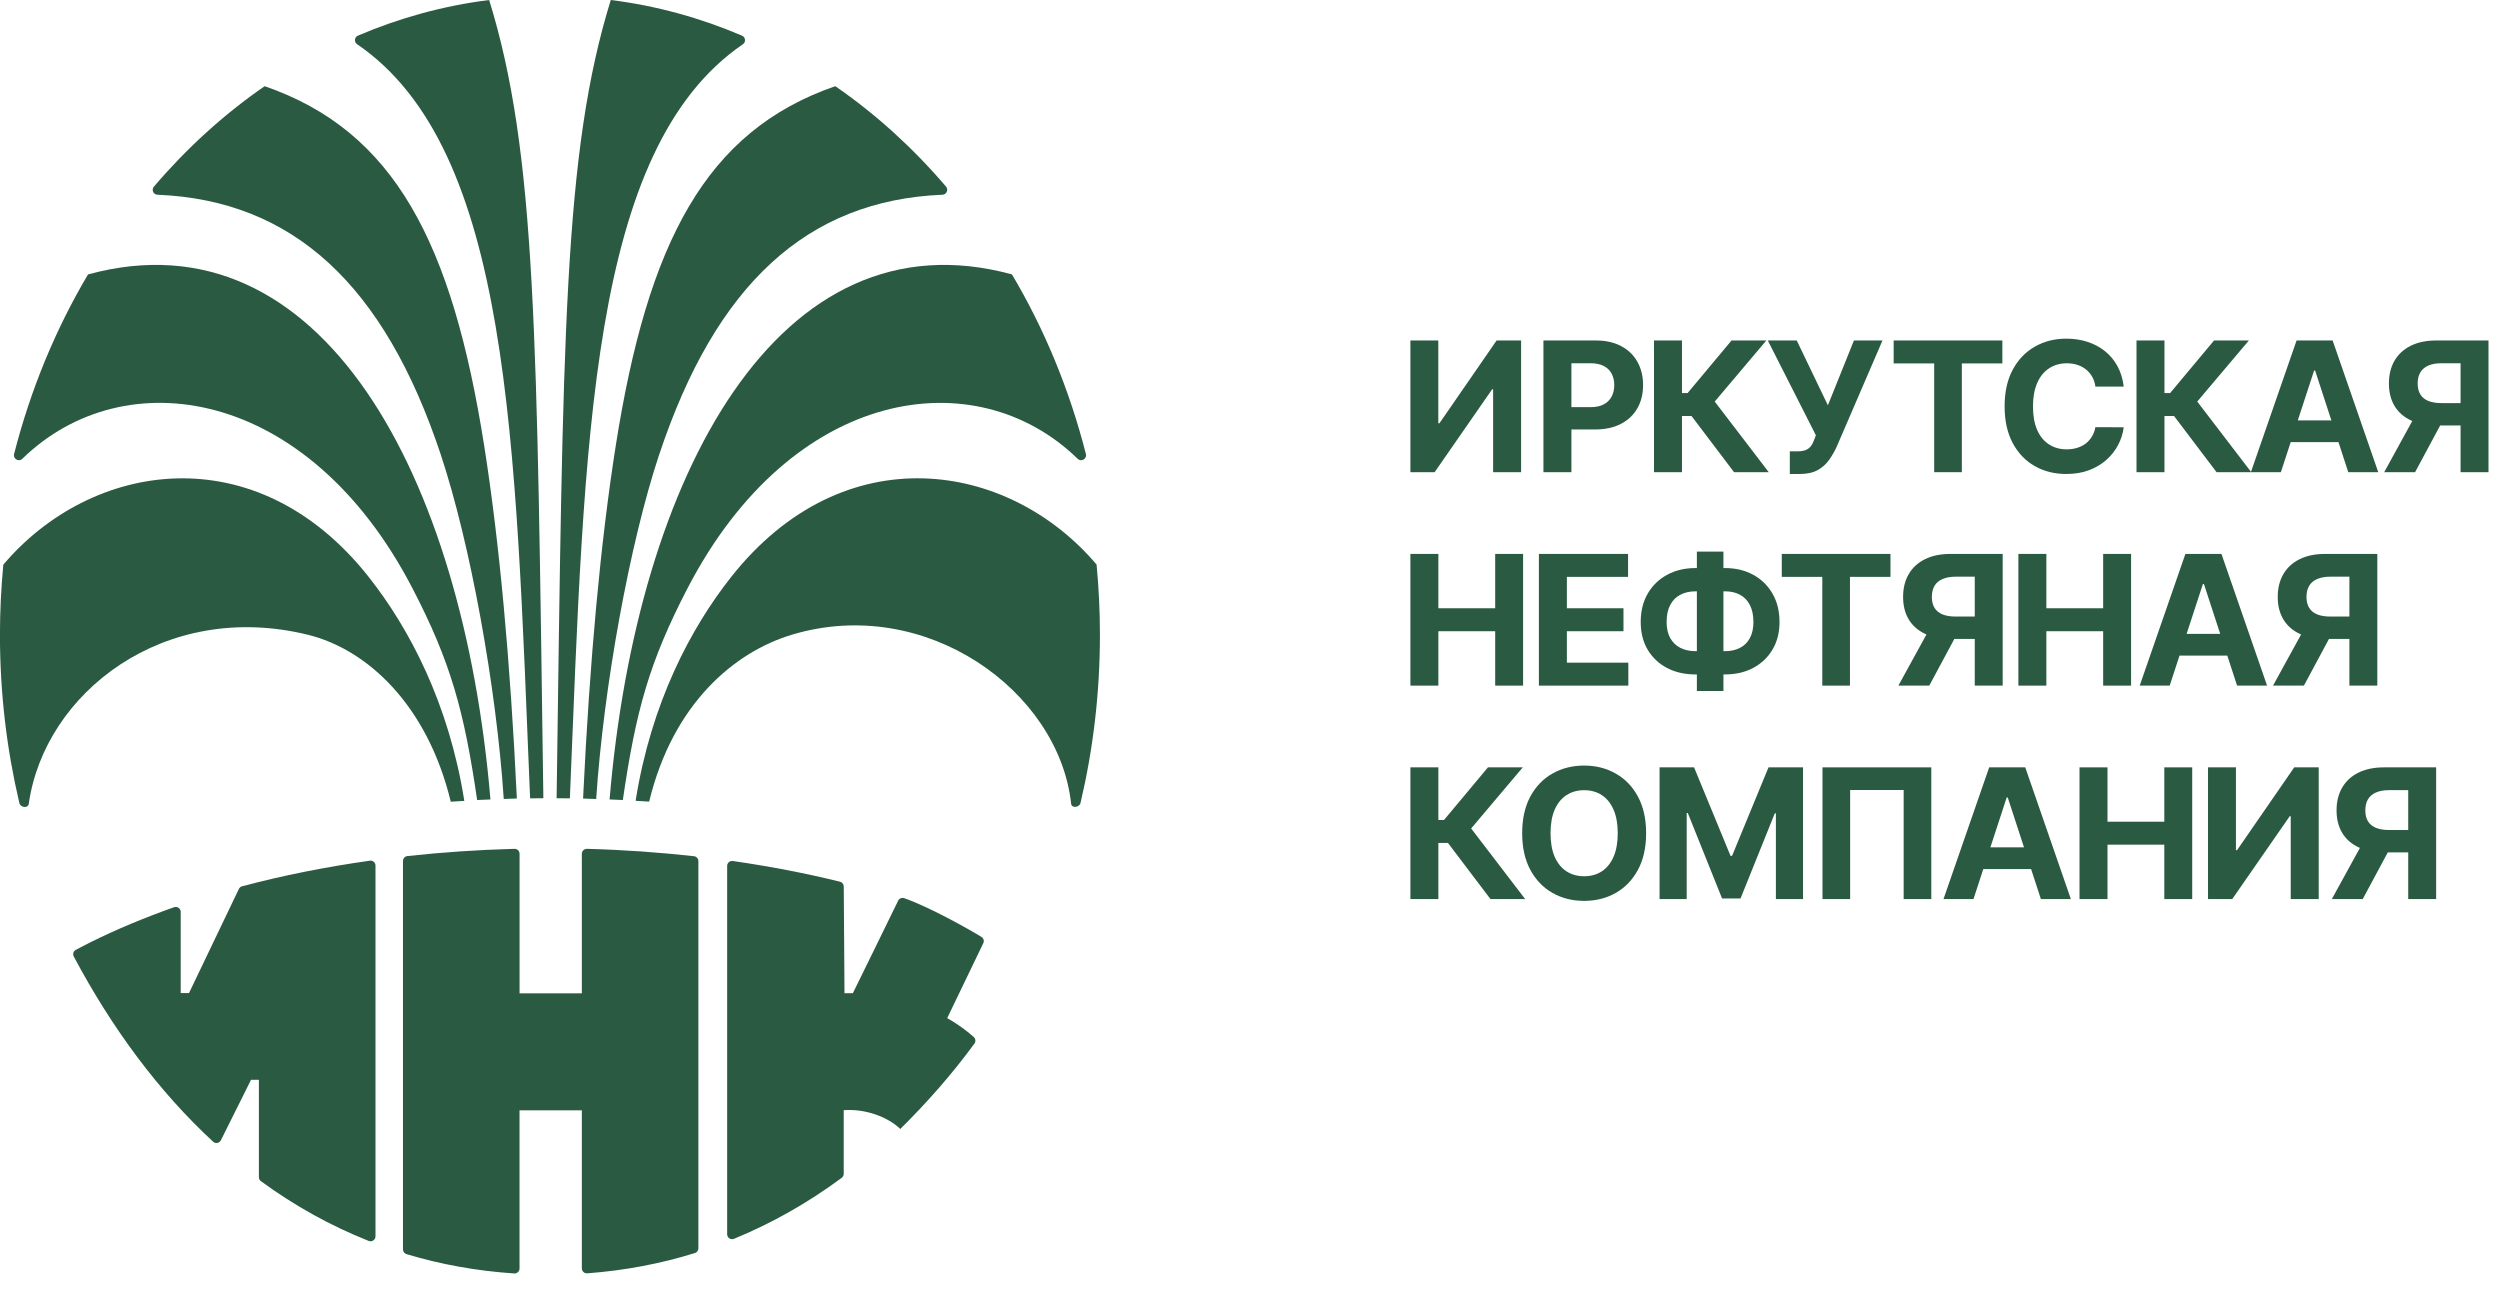 <svg xmlns="http://www.w3.org/2000/svg" width="214" height="112" viewBox="0 0 214 112" fill="none">
  <path d="M208.533 76.961H206.144V67.635H204.528C204.067 67.635 203.684 67.703 203.378 67.839C203.075 67.971 202.849 68.166 202.697 68.422C202.546 68.679 202.471 68.995 202.471 69.369C202.471 69.74 202.546 70.05 202.697 70.3C202.849 70.549 203.075 70.737 203.378 70.861C203.68 70.986 204.06 71.049 204.517 71.049H207.117V72.964H204.13C203.263 72.964 202.522 72.821 201.906 72.535C201.29 72.249 200.82 71.838 200.496 71.302C200.171 70.762 200.009 70.118 200.009 69.369C200.009 68.624 200.168 67.977 200.485 67.426C200.806 66.872 201.268 66.444 201.873 66.143C202.482 65.839 203.214 65.686 204.069 65.686H208.533V76.961ZM202.421 71.83H205.004L202.249 76.961H199.605L202.421 71.83Z" fill="#2B5A43"/>
  <path d="M189.006 65.686H191.396V72.777H191.49L196.385 65.686H198.482V76.961H196.086V69.865H196.003L191.08 76.961H189.006V65.686Z" fill="#2B5A43"/>
  <path d="M178.007 76.961V65.686H180.402V70.338H185.264V65.686H187.654V76.961H185.264V72.304H180.402V76.961H178.007Z" fill="#2B5A43"/>
  <path d="M168.93 76.961H166.363L170.274 65.686H173.361L177.266 76.961H174.7L171.862 68.263H171.773L168.93 76.961ZM168.77 72.529H174.832V74.39H168.77V72.529Z" fill="#2B5A43"/>
  <path d="M165.32 65.686V76.961H162.953V67.624H158.372V76.961H156.005V65.686H165.32Z" fill="#2B5A43"/>
  <path d="M142.059 65.686H145.013L148.133 73.262H148.265L151.385 65.686H154.339V76.961H152.016V69.623H151.922L148.99 76.906H147.408L144.476 69.595H144.382V76.961H142.059V65.686Z" fill="#2B5A43"/>
  <path d="M140.908 71.324C140.908 72.553 140.673 73.599 140.205 74.462C139.74 75.324 139.106 75.983 138.302 76.438C137.502 76.89 136.602 77.115 135.603 77.115C134.596 77.115 133.692 76.888 132.892 76.433C132.092 75.978 131.46 75.319 130.995 74.456C130.53 73.594 130.298 72.55 130.298 71.324C130.298 70.094 130.53 69.048 130.995 68.186C131.46 67.323 132.092 66.666 132.892 66.215C133.692 65.76 134.596 65.532 135.603 65.532C136.602 65.532 137.502 65.76 138.302 66.215C139.106 66.666 139.74 67.323 140.205 68.186C140.673 69.048 140.908 70.094 140.908 71.324ZM138.479 71.324C138.479 70.527 138.359 69.856 138.12 69.309C137.884 68.762 137.55 68.347 137.118 68.065C136.687 67.782 136.182 67.641 135.603 67.641C135.024 67.641 134.519 67.782 134.087 68.065C133.656 68.347 133.32 68.762 133.08 69.309C132.844 69.856 132.726 70.527 132.726 71.324C132.726 72.12 132.844 72.792 133.08 73.339C133.32 73.886 133.656 74.3 134.087 74.583C134.519 74.866 135.024 75.007 135.603 75.007C136.182 75.007 136.687 74.866 137.118 74.583C137.55 74.3 137.884 73.886 138.12 73.339C138.359 72.792 138.479 72.12 138.479 71.324Z" fill="#2B5A43"/>
  <path d="M127.584 76.961L123.944 72.155H123.125V76.961H120.73V65.686H123.125V70.19H123.607L127.368 65.686H130.35L125.93 70.916L130.554 76.961H127.584Z" fill="#2B5A43"/>
  <path d="M203.498 58.69H201.108V49.364H199.493C199.032 49.364 198.649 49.432 198.343 49.568C198.04 49.7 197.813 49.894 197.662 50.151C197.511 50.408 197.435 50.724 197.435 51.098C197.435 51.469 197.511 51.779 197.662 52.028C197.813 52.278 198.04 52.465 198.343 52.59C198.645 52.715 199.025 52.777 199.482 52.777H202.082V54.693H199.095C198.228 54.693 197.487 54.55 196.871 54.264C196.255 53.977 195.785 53.566 195.461 53.03C195.136 52.491 194.974 51.847 194.974 51.098C194.974 50.353 195.132 49.705 195.449 49.155C195.77 48.6 196.233 48.173 196.838 47.872C197.446 47.567 198.178 47.415 199.034 47.415H203.498V58.69ZM197.386 53.559H199.969L197.214 58.69H194.57L197.386 53.559Z" fill="#2B5A43"/>
  <path d="M185.726 58.69H183.159L187.07 47.415H190.156L194.062 58.69H191.495L188.657 49.992H188.569L185.726 58.69ZM185.565 54.258H191.628V56.119H185.565V54.258Z" fill="#2B5A43"/>
  <path d="M172.774 58.69V47.415H175.169V52.067H180.031V47.415H182.421V58.69H180.031V54.032H175.169V58.69H172.774Z" fill="#2B5A43"/>
  <path d="M171.429 58.69H169.039V49.364H167.424C166.963 49.364 166.58 49.432 166.274 49.568C165.971 49.7 165.744 49.894 165.593 50.151C165.442 50.408 165.366 50.724 165.366 51.098C165.366 51.469 165.442 51.779 165.593 52.028C165.744 52.278 165.971 52.465 166.274 52.59C166.576 52.715 166.956 52.777 167.413 52.777H170.013V54.693H167.026C166.159 54.693 165.418 54.55 164.802 54.264C164.186 53.977 163.716 53.566 163.392 53.03C163.067 52.491 162.905 51.847 162.905 51.098C162.905 50.353 163.063 49.705 163.381 49.155C163.701 48.6 164.164 48.173 164.769 47.872C165.377 47.567 166.109 47.415 166.965 47.415H171.429V58.69ZM165.317 53.559H167.9L165.145 58.69H162.501L165.317 53.559Z" fill="#2B5A43"/>
  <path d="M152.52 49.38V47.415H161.824V49.38H158.356V58.69H155.988V49.38H152.52Z" fill="#2B5A43"/>
  <path d="M145.125 48.626H147.658C148.565 48.626 149.369 48.817 150.07 49.199C150.774 49.58 151.326 50.118 151.724 50.812C152.126 51.502 152.327 52.313 152.327 53.245C152.327 54.148 152.126 54.935 151.724 55.607C151.326 56.279 150.774 56.801 150.07 57.176C149.369 57.547 148.565 57.732 147.658 57.732H145.125C144.214 57.732 143.406 57.548 142.702 57.181C141.998 56.811 141.444 56.289 141.042 55.618C140.644 54.946 140.445 54.153 140.445 53.24C140.445 52.307 140.646 51.496 141.048 50.806C141.454 50.112 142.009 49.577 142.713 49.199C143.417 48.817 144.221 48.626 145.125 48.626ZM145.125 50.619C144.638 50.619 144.208 50.716 143.836 50.911C143.467 51.102 143.179 51.392 142.973 51.781C142.766 52.17 142.663 52.656 142.663 53.24C142.663 53.797 142.768 54.262 142.978 54.632C143.192 55.003 143.484 55.28 143.852 55.464C144.221 55.647 144.645 55.739 145.125 55.739H147.675C148.158 55.739 148.58 55.645 148.942 55.458C149.307 55.271 149.589 54.992 149.788 54.621C149.991 54.251 150.092 53.792 150.092 53.245C150.092 52.661 149.991 52.175 149.788 51.786C149.589 51.397 149.307 51.105 148.942 50.911C148.58 50.716 148.158 50.619 147.675 50.619H145.125ZM147.526 47.217V59.152H145.252V47.217H147.526Z" fill="#2B5A43"/>
  <path d="M131.729 58.69V47.415H139.363V49.38H134.124V52.067H138.97V54.032H134.124V56.724H139.385V58.69H131.729Z" fill="#2B5A43"/>
  <path d="M120.73 58.69V47.415H123.125V52.067H127.988V47.415H130.377V58.69H127.988V54.032H123.125V58.69H120.73Z" fill="#2B5A43"/>
  <path d="M213.015 40.419H210.625V31.093H209.01C208.549 31.093 208.166 31.16 207.859 31.296C207.557 31.428 207.33 31.623 207.179 31.88C207.028 32.137 206.952 32.452 206.952 32.827C206.952 33.197 207.028 33.508 207.179 33.757C207.33 34.007 207.557 34.194 207.859 34.319C208.162 34.443 208.542 34.506 208.999 34.506H211.599V36.422H208.612C207.745 36.422 207.004 36.279 206.388 35.992C205.772 35.706 205.302 35.295 204.977 34.759C204.653 34.219 204.491 33.575 204.491 32.827C204.491 32.082 204.649 31.434 204.966 30.883C205.287 30.329 205.75 29.901 206.355 29.601C206.963 29.296 207.695 29.144 208.551 29.144H213.015V40.419ZM206.902 35.288H209.486L206.731 40.419H204.087L206.902 35.288Z" fill="#2B5A43"/>
  <path d="M195.242 40.419H192.676L196.587 29.144H199.673L203.579 40.419H201.012L198.174 31.72H198.086L195.242 40.419ZM195.082 35.987H201.145V37.847H195.082V35.987Z" fill="#2B5A43"/>
  <path d="M189.738 40.419L186.098 35.612H185.279V40.419H182.884V29.144H185.279V33.647H185.761L189.522 29.144H192.504L188.084 34.374L192.708 40.419H189.738Z" fill="#2B5A43"/>
  <path d="M181.79 33.091H179.367C179.322 32.779 179.232 32.502 179.096 32.26C178.959 32.014 178.784 31.805 178.57 31.632C178.356 31.459 178.109 31.327 177.829 31.236C177.552 31.144 177.252 31.098 176.927 31.098C176.341 31.098 175.83 31.243 175.395 31.533C174.96 31.819 174.622 32.238 174.383 32.788C174.143 33.335 174.023 33.999 174.023 34.781C174.023 35.585 174.143 36.26 174.383 36.807C174.626 37.354 174.965 37.767 175.4 38.046C175.836 38.325 176.339 38.464 176.911 38.464C177.231 38.464 177.528 38.422 177.801 38.337C178.078 38.253 178.323 38.13 178.537 37.969C178.751 37.803 178.928 37.603 179.068 37.368C179.212 37.134 179.311 36.866 179.367 36.565L181.79 36.576C181.727 37.093 181.57 37.592 181.319 38.073C181.072 38.55 180.739 38.978 180.318 39.356C179.901 39.73 179.404 40.028 178.825 40.248C178.249 40.464 177.598 40.573 176.872 40.573C175.861 40.573 174.958 40.345 174.161 39.89C173.369 39.435 172.742 38.776 172.281 37.914C171.823 37.051 171.595 36.007 171.595 34.781C171.595 33.551 171.827 32.505 172.292 31.643C172.756 30.78 173.387 30.123 174.184 29.672C174.98 29.217 175.876 28.989 176.872 28.989C177.528 28.989 178.137 29.081 178.697 29.265C179.262 29.448 179.761 29.716 180.196 30.069C180.632 30.417 180.986 30.845 181.259 31.351C181.535 31.858 181.712 32.438 181.79 33.091Z" fill="#2B5A43"/>
  <path d="M162.098 31.109V29.144H171.402V31.109H167.934V40.419H165.566V31.109H162.098Z" fill="#2B5A43"/>
  <path d="M153.209 40.573V38.635H153.823C154.129 38.635 154.376 38.598 154.564 38.525C154.752 38.448 154.902 38.336 155.012 38.189C155.127 38.038 155.222 37.851 155.3 37.627L155.438 37.258L151.323 29.144H153.801L156.467 34.693L158.696 29.144H161.141L157.236 38.205C157.048 38.624 156.825 39.013 156.567 39.373C156.312 39.732 155.986 40.022 155.588 40.242C155.189 40.463 154.68 40.573 154.061 40.573H153.209Z" fill="#2B5A43"/>
  <path d="M148.435 40.419L144.795 35.612H143.976V40.419H141.581V29.144H143.976V33.647H144.457L148.219 29.144H151.2L146.781 34.374L151.405 40.419H148.435Z" fill="#2B5A43"/>
  <path d="M132.118 40.419V29.144H136.588C137.447 29.144 138.179 29.307 138.784 29.634C139.389 29.957 139.85 30.406 140.167 30.982C140.488 31.555 140.648 32.216 140.648 32.964C140.648 33.713 140.486 34.374 140.161 34.946C139.837 35.519 139.367 35.965 138.751 36.284C138.139 36.603 137.397 36.763 136.527 36.763H133.678V34.853H136.14C136.601 34.853 136.981 34.774 137.279 34.616C137.582 34.454 137.807 34.232 137.954 33.95C138.105 33.663 138.181 33.335 138.181 32.964C138.181 32.59 138.105 32.263 137.954 31.984C137.807 31.702 137.582 31.483 137.279 31.329C136.977 31.171 136.593 31.093 136.129 31.093H134.513V40.419H132.118Z" fill="#2B5A43"/>
  <path d="M120.73 29.144H123.12V36.234H123.214L128.109 29.144H130.206V40.419H127.811V33.322H127.728L122.805 40.419H120.73V29.144Z" fill="#2B5A43"/>
  <mask id="mask0_10487_6823" style="mask-type:luminance" maskUnits="userSpaceOnUse" x="0" y="0" width="95" height="112">
    <path d="M94.154 0H0V111.289H94.154V0Z" fill="#2B5A43"/>
  </mask>
  <g >
    <mask id="mask1_10487_6823" style="mask-type:luminance" maskUnits="userSpaceOnUse" x="0" y="0" width="95" height="183">
      <path d="M94.154 0H0V182.726H94.154V0Z" fill="#2B5A43"/>
    </mask>
    <g>
      <mask id="mask2_10487_6823" style="mask-type:luminance" maskUnits="userSpaceOnUse" x="0" y="0" width="95" height="183">
        <path d="M94.154 0H0V182.726H94.154V0Z" fill="#2B5A43"/>
      </mask>
      <g >
        <path d="M49.805 95.044V108.573C49.805 108.816 50.014 109.012 50.258 108.996C53.464 108.761 56.549 108.173 59.487 107.259C59.664 107.205 59.782 107.04 59.782 106.856V73.711C59.782 73.495 59.621 73.315 59.408 73.291C56.419 72.962 53.358 72.742 50.242 72.66C50.002 72.656 49.805 72.844 49.805 73.084V85.028H44.475V73.084C44.475 72.844 44.279 72.656 44.042 72.66C40.926 72.742 37.862 72.954 34.872 73.279C34.66 73.303 34.494 73.487 34.494 73.699V106.946C34.494 107.134 34.616 107.299 34.793 107.353C37.712 108.232 40.789 108.792 44.019 109.008C44.263 109.023 44.472 108.827 44.472 108.584V95.044H49.801H49.805Z" fill="#2B5A43"/>
        <path d="M31.666 73.675C27.861 74.212 24.194 74.942 20.719 75.867C20.597 75.898 20.499 75.984 20.448 76.094L16.178 85.008H15.469V78.058C15.469 77.768 15.177 77.564 14.901 77.658C12.384 78.548 9.993 79.54 7.772 80.645C7.334 80.865 6.905 81.084 6.484 81.312C6.283 81.422 6.204 81.672 6.314 81.876C9.599 88.047 13.578 93.417 18.242 97.729C18.446 97.921 18.781 97.859 18.907 97.608L21.487 92.433H22.161V100.768C22.161 100.905 22.228 101.03 22.334 101.109C25.19 103.198 28.27 104.919 31.563 106.224C31.839 106.334 32.142 106.126 32.142 105.828V74.091C32.142 73.836 31.914 73.636 31.658 73.671" fill="#2B5A43"/>
        <path d="M83.992 80.187C82.96 79.552 79.556 77.639 77.406 76.886C77.201 76.816 76.976 76.902 76.882 77.098C76.141 78.638 73.002 85.02 73.002 85.02H72.289L72.226 75.882C72.226 75.69 72.092 75.522 71.907 75.475C68.964 74.749 65.896 74.158 62.729 73.703C62.473 73.668 62.244 73.864 62.244 74.122V105.652C62.244 105.95 62.552 106.158 62.827 106.044C66.101 104.7 69.181 102.947 72.053 100.819C72.159 100.74 72.222 100.611 72.222 100.478V95.032C74.042 94.891 75.988 95.597 77.063 96.636C77.063 96.636 77.063 96.636 77.067 96.636C79.241 94.495 81.518 91.936 83.413 89.325C83.543 89.148 83.507 88.905 83.346 88.76C82.7 88.184 81.884 87.604 81.081 87.149L84.169 80.74C84.271 80.536 84.189 80.304 83.996 80.187" fill="#2B5A43"/>
        <path d="M63.596 3.783C63.867 3.599 63.82 3.179 63.517 3.054C59.956 1.529 56.19 0.49 52.283 0C48.225 13.117 48.202 28.684 47.646 68.328C48.025 68.328 48.403 68.336 48.781 68.34C50.049 37.657 50.443 12.78 63.596 3.783Z" fill="#2B5A43"/>
        <path d="M56.434 38.896C61.279 24.336 69.102 17.143 80.679 16.669C81.026 16.653 81.207 16.241 80.982 15.975C78.158 12.666 74.975 9.773 71.501 7.378C60.393 11.212 55.45 20.753 52.704 38.178C51.42 46.332 50.479 56.45 49.911 68.356C50.289 68.364 50.66 68.383 51.034 68.395C51.664 58.838 53.902 46.497 56.43 38.896" fill="#2B5A43"/>
        <path d="M58.857 50.35C67.818 33.09 83.523 30.769 92.252 39.276C92.555 39.574 93.055 39.276 92.953 38.864C91.539 33.321 89.388 28.147 86.623 23.489C66.648 18.041 54.512 40.734 52.18 68.434C52.558 68.45 52.94 68.462 53.315 68.481C54.425 60.872 55.564 56.689 58.857 50.346" fill="#2B5A43"/>
        <path d="M93.871 48.332C86.347 39.445 72.246 37.179 62.595 49.378C59.121 53.769 55.733 60.19 54.41 68.548C54.796 68.571 55.182 68.591 55.568 68.618C57.6 60.225 62.871 55.807 67.794 54.329C79.241 50.888 90.641 59.151 91.689 68.799C91.732 69.206 92.398 69.128 92.492 68.732C93.575 64.145 94.154 59.32 94.154 54.333C94.154 52.303 94.056 50.3 93.867 48.328" fill="#2B5A43"/>
        <path d="M41.872 0C37.964 0.49 34.199 1.529 30.638 3.05C30.338 3.179 30.291 3.595 30.563 3.779C43.715 12.78 44.109 37.653 45.377 68.34C45.756 68.336 46.13 68.328 46.512 68.328C45.953 28.684 45.929 13.121 41.872 0Z" fill="#2B5A43"/>
        <path d="M41.45 38.178C38.705 20.753 33.765 11.212 22.653 7.378C19.179 9.777 15.996 12.666 13.172 15.979C12.948 16.241 13.125 16.657 13.475 16.669C25.056 17.143 32.879 24.336 37.724 38.896C40.253 46.497 42.494 58.834 43.12 68.391C43.495 68.379 43.869 68.364 44.243 68.352C43.676 56.442 42.734 46.328 41.45 38.175" fill="#2B5A43"/>
        <path d="M7.535 23.49C4.774 28.147 2.623 33.321 1.205 38.864C1.103 39.272 1.603 39.57 1.906 39.276C10.631 30.765 26.336 33.086 35.301 50.347C38.594 56.689 39.733 60.872 40.844 68.481C41.222 68.462 41.6 68.446 41.982 68.434C39.646 40.73 27.51 18.037 7.535 23.49Z" fill="#2B5A43"/>
        <path d="M31.559 49.382C21.909 37.183 7.811 39.449 0.284 48.336C0.099 50.307 -0.004 52.31 -0.004 54.341C-0.004 59.324 0.575 64.149 1.658 68.74C1.753 69.14 2.403 69.214 2.462 68.806C3.813 59.296 14.082 51.315 26.36 54.337C31.351 55.564 36.55 60.233 38.587 68.626C38.969 68.599 39.359 68.579 39.745 68.556C38.425 60.202 35.034 53.781 31.559 49.386" fill="#2B5A43"/>
      </g>
    </g>
  </g>
</svg>